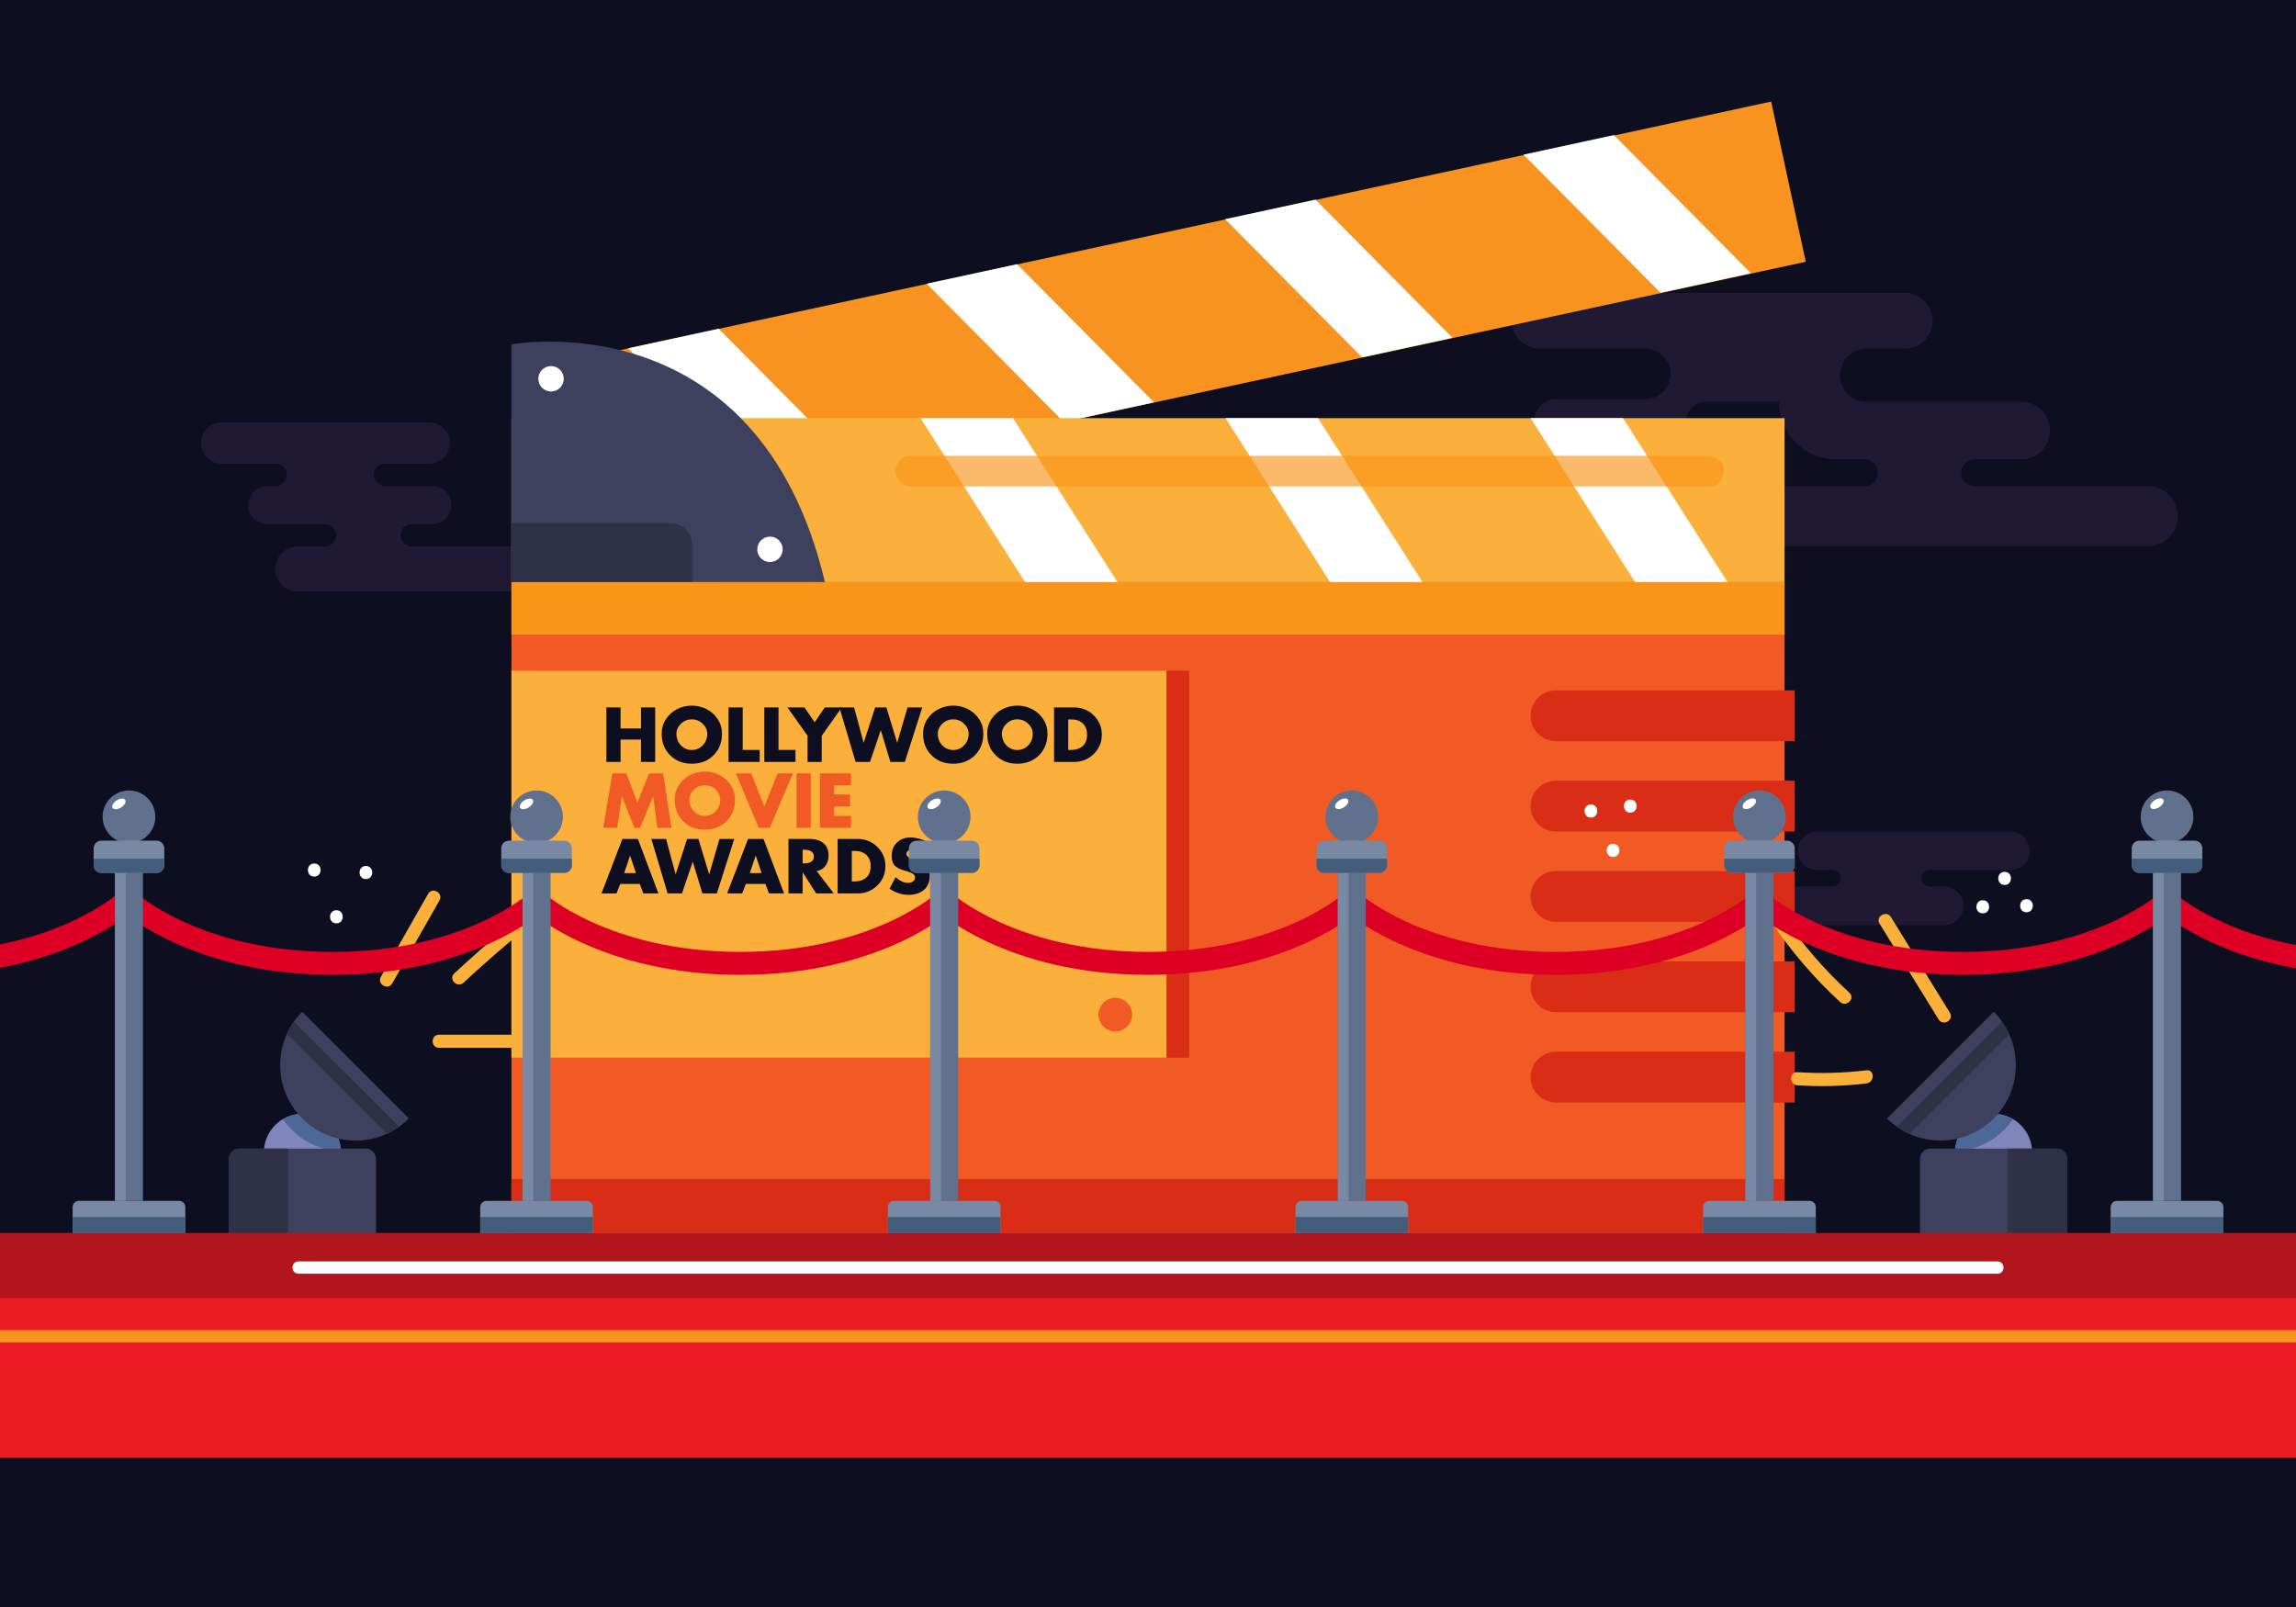 <?xml version="1.0" encoding="utf-8"?>
<!-- Generator: Adobe Illustrator 21.0.0, SVG Export Plug-In . SVG Version: 6.00 Build 0)  -->
<svg version="1.1" xmlns="http://www.w3.org/2000/svg" xmlns:xlink="http://www.w3.org/1999/xlink" x="0px" y="0px"
	 viewBox="0 0 1400 980" enable-background="new 0 0 1400 980" xml:space="preserve">
<g id="Layer_3">
	<rect fill="#0D0E1F" width="1400" height="980"/>
	<path fill="#201933" d="M1195.887,288.247L1195.887,288.247c0-4.513,3.658-8.171,8.171-8.171h28.501
		c9.682,0,17.53-7.849,17.53-17.53v0c0-9.682-7.849-17.53-17.53-17.53h-94.409c-8.946,0-16.199-7.252-16.199-16.199v0
		c0-8.946,7.252-16.199,16.199-16.199h23.265c9.408,0,17.035-7.627,17.035-17.035v0c0-9.408-7.627-17.035-17.035-17.035H938.828
		c-9.408,0-17.035,7.627-17.035,17.035l0,0c0,9.408,7.627,17.035,17.035,17.035h64.384c8.496,0,15.384,6.888,15.384,15.384v0
		c0,8.496-6.888,15.384-15.384,15.384h-54.279c-7.452,0-13.494,6.041-13.494,13.494v0c0,7.452,6.041,13.494,13.494,13.494h37.273
		l0,0c0,9.092,7.37,16.462,16.462,16.462h41.378c4.546,0,8.231-3.685,8.231-8.231v0c0-4.546-3.685-8.231-8.231-8.231h-3.673
		c-7.003,0-12.679-5.677-12.679-12.679v0c0-7.003,5.677-12.679,12.679-12.679h44.26v0c0,19.364,15.697,35.061,35.061,35.061h17.194
		c4.513,0,8.171,3.658,8.171,8.171l0,0c0,4.513-3.658,8.171-8.171,8.171h-60.622c-10.102,0-18.291,8.189-18.291,18.291l0,0
		c0,10.102,8.189,18.291,18.291,18.291h233.373c10.102,0,18.291-8.189,18.291-18.291l0,0c0-10.102-8.189-18.291-18.291-18.291
		h-105.583C1199.545,296.418,1195.887,292.759,1195.887,288.247z"/>
	<path fill="#201933" d="M167.806,347.007L167.806,347.007c0,7.581,6.146,13.727,13.727,13.727h211.273
		c7.581,0,13.727-6.146,13.727-13.727v0c0-7.581-6.146-13.727-13.727-13.727H251.046c-3.767,0-6.821-3.054-6.821-6.821v0
		c0-3.767,3.054-6.821,6.821-6.821h12.646c6.412,0,11.609-5.198,11.609-11.609l0,0c0-6.412-5.198-11.609-11.609-11.609h-29.023
		c-3.767,0-6.821-3.054-6.821-6.821l0,0c0-3.767,3.054-6.821,6.821-6.821h27.008c6.943,0,12.571-5.628,12.571-12.571v0
		c0-6.943-5.628-12.571-12.571-12.571H135.063c-6.943,0-12.571,5.628-12.571,12.571v0c0,6.943,5.628,12.571,12.571,12.571h33.013
		c3.767,0,6.821,3.054,6.821,6.821l0,0c0,3.767-3.054,6.821-6.821,6.821h-5.082c-6.412,0-11.609,5.198-11.609,11.609l0,0
		c0,6.412,5.198,11.609,11.609,11.609H198.1c3.767,0,6.821,3.054,6.821,6.821v0c0,3.767-3.054,6.821-6.821,6.821h-16.567
		C173.952,333.28,167.806,339.426,167.806,347.007z"/>
	<path fill="#201933" d="M1107.912,530.525h9.45c2.797,0,5.064,2.267,5.064,5.064l0,0c0,2.797-2.267,5.064-5.064,5.064h-67.069
		c-6.475,0-11.724,5.249-11.724,11.724l0,0c0,6.475,5.249,11.724,11.724,11.724h135.196c6.475,0,11.724-5.249,11.724-11.724l0,0
		c0-6.475-5.249-11.724-11.724-11.724h-8.869c-2.797,0-5.064-2.267-5.064-5.064l0,0c0-2.797,2.267-5.064,5.064-5.064h49.341
		c6.432,0,11.646-5.214,11.646-11.646l0,0c0-6.432-5.214-11.646-11.646-11.646h-118.05c-6.432,0-11.646,5.214-11.646,11.646l0,0
		C1096.266,525.311,1101.48,530.525,1107.912,530.525z"/>
</g>
<g id="Layer_2">
	<g>
		
			<rect x="322.782" y="142.544" transform="matrix(0.977 -0.211 0.211 0.977 -24.629 154.744)" fill="#F7931E" width="777.04" height="100"/>
		<g>
			<polygon fill="#FFFFFF" points="1067.607,166.624 1012.482,178.549 928.971,94.301 984.096,82.376 			"/>
			<polygon fill="#FFFFFF" points="885.646,205.986 830.521,217.911 747.01,133.663 802.135,121.738 			"/>
			<polygon fill="#FFFFFF" points="703.674,245.35 648.549,257.275 565.039,173.027 620.164,161.103 			"/>
			<polygon fill="#FFFFFF" points="521.713,284.712 466.588,296.637 383.078,212.389 438.203,200.465 			"/>
		</g>
	</g>
	<path fill="#8086BB" d="M207.901,702.734c0,12.97-10.518,23.487-23.487,23.487c-12.981,0-23.487-10.518-23.487-23.487
		c0-8.604,4.629-16.132,11.537-20.222c3.506-2.074,7.585-3.265,11.95-3.265c12.591,0,22.88,9.922,23.453,22.376
		C207.89,701.989,207.901,702.356,207.901,702.734z"/>
	<path fill="#4D6897" d="M207.867,701.623c-18.95,0.195-30.488-12.248-35.403-19.111c3.506-2.074,7.585-3.265,11.95-3.265
		C197.005,679.247,207.294,689.169,207.867,701.623z"/>
	<path fill="#3E415D" d="M229.257,706.721V752h-89.698v-45.279c0-3.471,2.807-6.279,6.279-6.279h77.141
		C226.45,700.443,229.257,703.25,229.257,706.721z"/>
	<path fill="#2F3146" d="M175.787,700.443V752h-36.228v-45.279c0-3.471,2.807-6.279,6.279-6.279H175.787z"/>
	<path fill="#3E415D" d="M249.365,682.077c-1.89,1.89-3.895,3.575-6.004,5.076c-2.417,1.696-4.961,3.151-7.585,4.331
		c-16.945,7.653-37.568,4.526-51.5-9.406c-13.92-13.92-17.048-34.543-9.406-51.489c1.192-2.624,2.635-5.167,4.342-7.573
		c1.478-2.108,3.174-4.125,5.064-6.015L249.365,682.077z"/>
	<path fill="#2F3146" d="M243.361,687.152c-2.417,1.696-4.961,3.151-7.585,4.331l-60.906-60.895
		c1.192-2.624,2.635-5.167,4.342-7.573L243.361,687.152z"/>
	<path fill="#8086BB" d="M1192.099,702.734c0,12.97,10.518,23.487,23.487,23.487c12.981,0,23.487-10.518,23.487-23.487
		c0-8.604-4.629-16.132-11.537-20.222c-3.506-2.074-7.585-3.265-11.95-3.265c-12.591,0-22.88,9.922-23.453,22.376
		C1192.11,701.989,1192.099,702.356,1192.099,702.734z"/>
	<path fill="#4D6897" d="M1192.133,701.623c18.95,0.195,30.488-12.248,35.403-19.111c-3.506-2.074-7.585-3.265-11.95-3.265
		C1202.995,679.247,1192.706,689.169,1192.133,701.623z"/>
	<path fill="#3E415D" d="M1170.743,706.721V752h89.698v-45.279c0-3.471-2.807-6.279-6.278-6.279h-77.141
		C1173.55,700.443,1170.743,703.25,1170.743,706.721z"/>
	<path fill="#2F3146" d="M1224.213,700.443V752h36.228v-45.279c0-3.471-2.807-6.279-6.278-6.279H1224.213z"/>
	<path fill="#3E415D" d="M1150.635,682.077c1.89,1.89,3.895,3.575,6.004,5.076c2.417,1.696,4.961,3.151,7.585,4.331
		c16.945,7.653,37.568,4.526,51.5-9.406c13.92-13.92,17.048-34.543,9.406-51.489c-1.192-2.624-2.635-5.167-4.342-7.573
		c-1.478-2.108-3.174-4.125-5.064-6.015L1150.635,682.077z"/>
	<path fill="#2F3146" d="M1156.639,687.152c2.417,1.696,4.961,3.151,7.585,4.331l60.906-60.895
		c-1.192-2.624-2.635-5.167-4.342-7.573L1156.639,687.152z"/>
	<rect x="311.853" y="355" fill="#F15A24" width="776.295" height="436.575"/>
	<g>
		<rect x="311.85" y="255" fill="#FBB03B" width="776.297" height="100"/>
		<g>
			<polygon fill="#FFFFFF" points="1053.391,355 997.044,355 933.295,255 989.642,255 			"/>
			<polygon fill="#FFFFFF" points="867.398,355 811.052,355 747.303,255 803.649,255 			"/>
			<polygon fill="#FFFFFF" points="681.396,355 625.05,355 561.301,255 617.647,255 			"/>
			<polygon fill="#FFFFFF" points="495.404,355 439.058,355 375.309,255 431.655,255 			"/>
		</g>
	</g>
	<rect x="325.591" y="409" fill="#DA2D16" width="399.449" height="236"/>
	<path fill="#3E415D" d="M311.85,355V209.991C311.85,209.991,462,182,503,355H311.85z"/>
	<circle fill="#FFFFFF" cx="336" cy="231" r="7.75"/>
	<circle fill="#FFFFFF" cx="469.5" cy="335" r="7.75"/>
	<path fill="#2F3146" d="M408.75,319h-96.897v36H422v-22.75C422,324.932,416.068,319,408.75,319z"/>
	<rect x="311.853" y="355" fill="#F99519" width="776.295" height="32"/>
	<path opacity="0.65" fill="#F99519" d="M1041.972,296.637H555.319c-5.146,0-9.319-4.172-9.319-9.319v0
		c0-5.146,4.172-9.319,9.319-9.319h486.653c5.146,0,9.318,4.172,9.318,9.319v0C1051.29,292.465,1047.118,296.637,1041.972,296.637z"
		/>
	<path fill="#DA2D16" d="M948.795,452h145.545v-31H948.795c-8.56,0-15.5,6.94-15.5,15.5v0C933.295,445.06,940.235,452,948.795,452z"
		/>
	<path fill="#DA2D16" d="M948.795,507.09h145.545v-31H948.795c-8.56,0-15.5,6.94-15.5,15.5v0
		C933.295,500.151,940.235,507.09,948.795,507.09z"/>
	<path fill="#DA2D16" d="M948.795,562.181h145.545v-31H948.795c-8.56,0-15.5,6.94-15.5,15.5v0
		C933.295,555.241,940.235,562.181,948.795,562.181z"/>
	<path fill="#DA2D16" d="M948.795,617.271h145.545v-31H948.795c-8.56,0-15.5,6.94-15.5,15.5l0,0
		C933.295,610.332,940.235,617.271,948.795,617.271z"/>
	<path fill="#DA2D16" d="M948.795,672.362h145.545v-31H948.795c-8.56,0-15.5,6.94-15.5,15.5v0
		C933.295,665.422,940.235,672.362,948.795,672.362z"/>
	<rect x="311.853" y="409" fill="#FBB03B" width="399.449" height="236"/>
	<g>
		<path fill="#0D0E1F" d="M378.386,444.238h12.474v-12.826h8.639v33.234h-8.639v-13.62h-12.474v13.62h-8.639v-33.234h8.639V444.238z
			"/>
		<path fill="#0D0E1F" d="M412.854,432.448c2.792-1.425,5.789-2.138,8.992-2.138c3.203,0,6.2,0.713,8.992,2.138
			c2.792,1.426,5.054,3.46,6.788,6.104c1.733,2.645,2.601,5.598,2.601,8.86c0,5.377-1.727,9.778-5.179,13.201
			c-3.453,3.424-7.853,5.135-13.201,5.135s-9.749-1.711-13.201-5.135c-3.453-3.423-5.179-7.824-5.179-13.201
			c0-3.262,0.866-6.215,2.601-8.86C407.8,435.907,410.062,433.873,412.854,432.448z M428.458,441.329
			c-1.851-1.763-4.055-2.645-6.612-2.645c-2.556,0-4.76,0.882-6.611,2.645c-1.851,1.763-2.777,3.806-2.777,6.127
			c0,2.821,0.911,5.179,2.733,7.074c1.821,1.896,4.04,2.843,6.655,2.843c2.615,0,4.833-0.948,6.656-2.843
			c1.822-1.895,2.733-4.253,2.733-7.074C431.234,445.135,430.309,443.092,428.458,441.329z"/>
		<path fill="#0D0E1F" d="M452.875,431.412v25.917h10.358v7.317h-18.997v-33.234H452.875z"/>
		<path fill="#0D0E1F" d="M474.693,431.412v25.917h10.358v7.317h-18.997v-33.234H474.693z"/>
		<path fill="#0D0E1F" d="M492.413,448.69l-12.253-17.278h10.358l6.215,9.036l6.215-9.036h10.358l-12.253,17.278v15.956h-8.639
			V448.69z"/>
		<path fill="#0D0E1F" d="M520.797,431.412l5.774,21.465h0.088l6.964-21.465h6.876l6.523,21.465h0.088l6.259-21.465h8.992
			l-10.623,33.234h-8.815l-5.818-19.262h-0.088l-6.523,19.262h-8.771l-9.917-33.234H520.797z"/>
		<path fill="#0D0E1F" d="M572.234,432.448c2.792-1.425,5.789-2.138,8.992-2.138c3.203,0,6.2,0.713,8.992,2.138
			c2.792,1.426,5.054,3.46,6.788,6.104c1.733,2.645,2.601,5.598,2.601,8.86c0,5.377-1.727,9.778-5.179,13.201
			c-3.453,3.424-7.853,5.135-13.201,5.135s-9.749-1.711-13.201-5.135c-3.453-3.423-5.179-7.824-5.179-13.201
			c0-3.262,0.866-6.215,2.601-8.86C567.18,435.907,569.442,433.873,572.234,432.448z M587.838,441.329
			c-1.851-1.763-4.055-2.645-6.612-2.645c-2.556,0-4.76,0.882-6.611,2.645c-1.851,1.763-2.777,3.806-2.777,6.127
			c0,2.821,0.911,5.179,2.733,7.074c1.821,1.896,4.04,2.843,6.655,2.843c2.615,0,4.833-0.948,6.656-2.843
			c1.822-1.895,2.733-4.253,2.733-7.074C590.615,445.135,589.689,443.092,587.838,441.329z"/>
		<path fill="#0D0E1F" d="M611.331,432.448c2.792-1.425,5.789-2.138,8.992-2.138c3.203,0,6.2,0.713,8.992,2.138
			c2.792,1.426,5.054,3.46,6.788,6.104c1.733,2.645,2.601,5.598,2.601,8.86c0,5.377-1.727,9.778-5.179,13.201
			c-3.453,3.424-7.853,5.135-13.201,5.135s-9.749-1.711-13.201-5.135c-3.453-3.423-5.179-7.824-5.179-13.201
			c0-3.262,0.866-6.215,2.601-8.86C606.276,435.907,608.539,433.873,611.331,432.448z M626.934,441.329
			c-1.851-1.763-4.055-2.645-6.612-2.645c-2.556,0-4.76,0.882-6.611,2.645c-1.851,1.763-2.777,3.806-2.777,6.127
			c0,2.821,0.911,5.179,2.733,7.074c1.821,1.896,4.04,2.843,6.655,2.843c2.615,0,4.833-0.948,6.656-2.843
			c1.822-1.895,2.733-4.253,2.733-7.074C629.711,445.135,628.785,443.092,626.934,441.329z"/>
		<path fill="#0D0E1F" d="M642.713,464.646v-33.234h12.253c4.643,0,8.617,1.609,11.923,4.826c3.306,3.218,4.958,7.148,4.958,11.791
			c0,4.644-1.653,8.573-4.958,11.791c-3.306,3.218-7.28,4.827-11.923,4.827H642.713z M651.352,438.729v18.6h1.939
			c2.762,0,5.047-0.778,6.854-2.336c1.807-1.557,2.71-3.879,2.71-6.964c0-2.909-0.867-5.186-2.6-6.832
			c-1.734-1.646-4.026-2.468-6.876-2.468H651.352z"/>
	</g>
	<g>
		<path fill="#F15A24" d="M367.764,504.854l5.642-33.234h8.507l6.744,17.763l7.141-17.763h8.595l5.025,33.234h-8.639l-2.424-19.129
			h-0.088l-7.978,19.129h-3.438l-7.625-19.129h-0.088l-2.777,19.129H367.764z"/>
		<path fill="#F15A24" d="M420.788,472.656c2.792-1.425,5.789-2.138,8.992-2.138c3.203,0,6.2,0.713,8.992,2.138
			c2.792,1.426,5.054,3.46,6.788,6.104c1.733,2.645,2.601,5.598,2.601,8.86c0,5.377-1.727,9.778-5.179,13.201
			c-3.453,3.424-7.853,5.135-13.201,5.135s-9.749-1.711-13.201-5.135c-3.453-3.423-5.179-7.824-5.179-13.201
			c0-3.262,0.866-6.215,2.601-8.86C415.733,476.115,417.996,474.081,420.788,472.656z M436.391,481.537
			c-1.851-1.763-4.055-2.645-6.612-2.645c-2.556,0-4.76,0.882-6.611,2.645c-1.851,1.763-2.777,3.806-2.777,6.127
			c0,2.821,0.911,5.179,2.733,7.075c1.821,1.895,4.04,2.843,6.655,2.843c2.615,0,4.833-0.948,6.656-2.843
			c1.822-1.896,2.733-4.254,2.733-7.075C439.168,485.343,438.242,483.3,436.391,481.537z"/>
		<path fill="#F15A24" d="M458.076,471.62l8.022,20.187l8.066-20.187h9.388l-14.193,33.234h-6.7l-13.972-33.234H458.076z"/>
		<path fill="#F15A24" d="M494.351,471.62v33.234h-8.639V471.62H494.351z"/>
		<path fill="#F15A24" d="M518.901,478.937h-10.27v5.553h9.741v7.317h-9.741v5.73h10.27v7.316h-18.909V471.62h18.909V478.937z"/>
	</g>
	<g>
		<path fill="#0D0E1F" d="M390.111,539.066H378.21l-2.292,5.774h-9.168l12.782-33.234h9.433l12.518,33.234h-9.212L390.111,539.066z
			 M387.774,532.455l-3.526-10.578h-0.088l-3.57,10.578H387.774z"/>
		<path fill="#0D0E1F" d="M406.155,511.606l5.774,21.466h0.088l6.964-21.466h6.876l6.523,21.466h0.088l6.259-21.466h8.992
			l-10.623,33.234h-8.815l-5.818-19.262h-0.088l-6.523,19.262h-8.771l-9.917-33.234H406.155z"/>
		<path fill="#0D0E1F" d="M466.717,539.066h-11.901l-2.292,5.774h-9.168l12.782-33.234h9.433l12.518,33.234h-9.212L466.717,539.066z
			 M464.38,532.455l-3.526-10.578h-0.088l-3.57,10.578H464.38z"/>
		<path fill="#0D0E1F" d="M497.967,531.22l10.446,13.62h-10.755l-8.154-12.782h-0.088v12.782h-8.639v-33.234h12.915
			c3.467,0,6.259,0.853,8.375,2.557c2.116,1.705,3.174,4.261,3.174,7.67c0,2.38-0.639,4.437-1.917,6.171
			C502.044,529.737,500.259,530.809,497.967,531.22z M489.416,518.219v8.286h0.837c3.996,0,5.995-1.381,5.995-4.144
			c0-2.762-1.999-4.143-5.995-4.143H489.416z"/>
		<path fill="#0D0E1F" d="M510.749,544.841v-33.234h12.253c4.643,0,8.617,1.609,11.923,4.827c3.306,3.217,4.958,7.147,4.958,11.79
			c0,4.644-1.653,8.573-4.958,11.791s-7.28,4.826-11.923,4.826H510.749z M519.388,518.924v18.601h1.939
			c2.762,0,5.047-0.778,6.854-2.337c1.807-1.557,2.71-3.878,2.71-6.964c0-2.909-0.867-5.186-2.6-6.832
			c-1.734-1.645-4.026-2.468-6.876-2.468H519.388z"/>
		<path fill="#0D0E1F" d="M565.581,513.458l-3.438,6.7c-1.763-1.47-3.674-2.204-5.73-2.204c-0.911,0-1.756,0.25-2.535,0.749
			c-0.779,0.5-1.168,1.176-1.168,2.027c0,0.589,0.243,1.117,0.728,1.587c0.485,0.471,0.94,0.794,1.366,0.97
			c0.426,0.177,1.006,0.382,1.741,0.617l2.204,0.661c2.585,0.765,4.599,1.845,6.039,3.239c1.439,1.396,2.16,3.344,2.16,5.841
			c0,4.026-1.146,7.008-3.438,8.947c-2.468,2.087-5.613,3.13-9.432,3.13c-4.173,0-8.066-1.264-11.681-3.791l3.703-6.964
			c2.615,2.292,5.171,3.438,7.669,3.438c1.116,0,2.093-0.286,2.931-0.859c0.837-0.573,1.256-1.402,1.256-2.49
			c0-1.499-1.396-2.659-4.187-3.482c-0.088-0.028-0.441-0.132-1.058-0.309c-1.587-0.44-2.836-0.852-3.747-1.233
			c-0.911-0.382-1.822-0.918-2.732-1.609c-0.912-0.689-1.558-1.564-1.939-2.622c-0.382-1.058-0.573-2.365-0.573-3.923
			c0-3.35,1.072-6.046,3.218-8.088c2.145-2.042,4.893-3.063,8.242-3.063c1.675,0,3.46,0.25,5.355,0.749
			C562.429,511.974,564.111,512.635,565.581,513.458z"/>
	</g>
	<circle fill="#F15A24" cx="680.08" cy="618.761" r="10.254"/>
	<g>
		<g>
			<path fill="#FBB03B" d="M239.165,599.711c9.601-16.863,19.202-33.726,28.802-50.589c2.551-4.481-4.358-8.516-6.908-4.038
				c-9.601,16.863-19.202,33.726-28.802,50.589C229.706,600.154,236.615,604.189,239.165,599.711L239.165,599.711z"/>
		</g>
	</g>
	<g>
		<g>
			<path fill="#FBB03B" d="M267.667,639c22.222,0,44.444,0,66.667,0c5.148,0,5.156-8,0-8c-22.222,0-44.444,0-66.667,0
				C262.519,631,262.511,639,267.667,639L267.667,639z"/>
		</g>
	</g>
	<g>
		<g>
			<path fill="#FBB03B" d="M282.651,599.281c17.287-16.079,35.288-31.373,54.005-45.763c4.025-3.095,0.045-10.047-4.038-6.908
				c-19.263,14.81-37.832,30.465-55.624,47.014C273.216,597.138,278.883,602.786,282.651,599.281L282.651,599.281z"/>
		</g>
	</g>
	<g>
		<g>
			<path fill="#FBB03B" d="M1188.984,617.654c-11.994-19.465-23.988-38.93-35.982-58.395c-2.696-4.375-9.619-0.362-6.908,4.038
				c11.994,19.465,23.988,38.93,35.982,58.395C1184.772,626.068,1191.695,622.054,1188.984,617.654L1188.984,617.654z"/>
		</g>
	</g>
	<g>
		<g>
			<path fill="#FBB03B" d="M1138.089,652.716c-13.985,1.675-28.024,2.055-42.079,1.137c-5.14-0.336-5.12,7.666,0,8
				c14.055,0.917,28.094,0.538,42.079-1.137C1143.138,660.111,1143.198,652.104,1138.089,652.716L1138.089,652.716z"/>
		</g>
	</g>
	<g>
		<g>
			<path fill="#FBB03B" d="M1127.691,605.416c-15.275-14.057-28.859-29.74-40.502-46.929c-2.871-4.239-9.806-0.24-6.908,4.038
				c12.02,17.745,25.981,34.033,41.753,48.548C1125.817,614.555,1131.489,608.911,1127.691,605.416L1127.691,605.416z"/>
		</g>
	</g>
	<g>
		<g>
			<path fill="#FFFFFF" d="M970.077,498.59c5.148,0,5.156-8,0-8C964.929,490.59,964.921,498.59,970.077,498.59L970.077,498.59z"/>
		</g>
	</g>
	<g>
		<g>
			<path fill="#FFFFFF" d="M983.576,522.589c5.148,0,5.156-8,0-8C978.429,514.589,978.42,522.589,983.576,522.589L983.576,522.589z"
				/>
		</g>
	</g>
	<g>
		<g>
			<path fill="#FFFFFF" d="M994.076,495.59c5.148,0,5.156-8,0-8C988.928,487.59,988.92,495.59,994.076,495.59L994.076,495.59z"/>
		</g>
	</g>
	<g>
		<g>
			<path fill="#FFFFFF" d="M223.114,536.088c5.148,0,5.156-8,0-8C217.967,528.088,217.958,536.088,223.114,536.088L223.114,536.088z
				"/>
		</g>
	</g>
	<g>
		<g>
			<path fill="#FFFFFF" d="M205.115,563.087c5.148,0,5.156-8,0-8C199.968,555.087,199.959,563.087,205.115,563.087L205.115,563.087z
				"/>
		</g>
	</g>
	<g>
		<g>
			<path fill="#FFFFFF" d="M191.616,534.588c5.148,0,5.156-8,0-8C186.468,526.588,186.46,534.588,191.616,534.588L191.616,534.588z"
				/>
		</g>
	</g>
	<g>
		<g>
			<path fill="#FFFFFF" d="M1209,557c5.148,0,5.156-8,0-8C1203.852,549,1203.844,557,1209,557L1209,557z"/>
		</g>
	</g>
	<g>
		<g>
			<path fill="#FFFFFF" d="M1235.667,556.333c5.148,0,5.156-8,0-8C1230.519,548.333,1230.51,556.333,1235.667,556.333
				L1235.667,556.333z"/>
		</g>
	</g>
	<g>
		<g>
			<path fill="#FFFFFF" d="M1222.333,539.667c5.148,0,5.156-8,0-8C1217.186,531.667,1217.177,539.667,1222.333,539.667
				L1222.333,539.667z"/>
		</g>
	</g>
	<rect x="311.853" y="719" fill="#DA2D16" width="776.295" height="32.999"/>
</g>
<g id="Layer_1">
	<path fill="none" stroke="#DD0024" stroke-width="14" stroke-miterlimit="10" d="M327.183,550c0,0-41.233,37.5-124.272,37.5
		S78.638,550,78.638,550"/>
	<path fill="none" stroke="#DD0024" stroke-width="14" stroke-miterlimit="10" d="M76.66,550c0,0-41.233,37.5-124.272,37.5
		S-171.885,550-171.885,550"/>
	<path fill="none" stroke="#DD0024" stroke-width="14" stroke-miterlimit="10" d="M575.728,550c0,0-41.233,37.5-124.272,37.5
		S327.183,550,327.183,550"/>
	<path fill="none" stroke="#DD0024" stroke-width="14" stroke-miterlimit="10" d="M824.273,550c0,0-41.233,37.5-124.273,37.5
		S575.728,550,575.728,550"/>
	<path fill="none" stroke="#DD0024" stroke-width="14" stroke-miterlimit="10" d="M1072.818,550c0,0-41.233,37.5-124.272,37.5
		S824.273,550,824.273,550"/>
	<path fill="none" stroke="#DD0024" stroke-width="14" stroke-miterlimit="10" d="M1321.363,550c0,0-41.233,37.5-124.272,37.5
		c-83.039,0-124.273-37.5-124.273-37.5"/>
	<path fill="none" stroke="#DD0024" stroke-width="14" stroke-miterlimit="10" d="M1569.908,550c0,0-41.233,37.5-124.273,37.5
		c-83.039,0-124.272-37.5-124.272-37.5"/>
	<rect y="833.999" fill="#0D0E1F" width="1400" height="146.001"/>
	<rect y="751.999" fill="#ED1C24" width="1400" height="137.001"/>
	<rect y="751.999" fill="#B2151B" width="1400" height="39.577"/>
	<rect y="811.124" fill="#F7931E" width="1400" height="7.501"/>
	<g>
		<g>
			<circle fill="#60718D" cx="78.638" cy="498.118" r="16.069"/>
			<path fill="#7989A3" d="M109.221,732.333H48.054c-2.084,0-3.773,1.689-3.773,3.773v15.892h68.712v-15.892
				C112.994,734.023,111.305,732.333,109.221,732.333z"/>
			<rect x="70.115" y="529.337" fill="#60718D" width="17.046" height="202.997"/>
			<rect x="70.115" y="529.337" fill="#7989A3" width="6.546" height="202.997"/>
			<path fill="#7989A3" d="M100.16,517.333v10.34c0,2.57-2.09,4.66-4.67,4.66H61.78c-2.58,0-4.67-2.09-4.67-4.66v-10.34
				c0-2.57,2.09-4.66,4.67-4.66h33.71C98.07,512.673,100.16,514.763,100.16,517.333z"/>
			<path fill="#445D7B" d="M100.16,523.673v4c0,2.57-2.09,4.66-4.67,4.66H61.78c-2.58,0-4.67-2.09-4.67-4.66v-4H100.16z"/>
			<rect x="44.281" y="742.166" fill="#445D7B" width="68.712" height="9.833"/>
			
				<ellipse transform="matrix(0.843 -0.538 0.538 0.843 -252.34 115.934)" fill="#FFFFFF" cx="72.449" cy="490.276" rx="4.564" ry="2.531"/>
		</g>
		<g>
			<circle fill="#60718D" cx="327.183" cy="498.118" r="16.069"/>
			<path fill="#7989A3" d="M357.766,732.333h-61.167c-2.084,0-3.773,1.689-3.773,3.773v15.892h68.712v-15.892
				C361.539,734.023,359.85,732.333,357.766,732.333z"/>
			<rect x="318.66" y="529.337" fill="#60718D" width="17.046" height="202.997"/>
			<rect x="318.66" y="529.337" fill="#7989A3" width="6.546" height="202.997"/>
			<path fill="#7989A3" d="M348.705,517.333v10.34c0,2.57-2.09,4.66-4.67,4.66h-33.71c-2.58,0-4.67-2.09-4.67-4.66v-10.34
				c0-2.57,2.09-4.66,4.67-4.66h33.71C346.615,512.673,348.705,514.763,348.705,517.333z"/>
			<path fill="#445D7B" d="M348.705,523.673v4c0,2.57-2.09,4.66-4.67,4.66h-33.71c-2.58,0-4.67-2.09-4.67-4.66v-4H348.705z"/>
			<rect x="292.826" y="742.166" fill="#445D7B" width="68.712" height="9.833"/>
			
				<ellipse transform="matrix(0.843 -0.538 0.538 0.843 -213.322 249.624)" fill="#FFFFFF" cx="320.994" cy="490.276" rx="4.564" ry="2.531"/>
		</g>
		<g>
			<circle fill="#60718D" cx="575.728" cy="498.118" r="16.069"/>
			<path fill="#7989A3" d="M606.311,732.333h-61.167c-2.084,0-3.773,1.689-3.773,3.773v15.892h68.712v-15.892
				C610.084,734.023,608.395,732.333,606.311,732.333z"/>
			<rect x="567.205" y="529.337" fill="#60718D" width="17.046" height="202.997"/>
			<rect x="567.205" y="529.337" fill="#7989A3" width="6.546" height="202.997"/>
			<path fill="#7989A3" d="M597.25,517.333v10.34c0,2.57-2.09,4.66-4.67,4.66h-33.71c-2.58,0-4.67-2.09-4.67-4.66v-10.34
				c0-2.57,2.09-4.66,4.67-4.66h33.71C595.16,512.673,597.25,514.763,597.25,517.333z"/>
			<path fill="#445D7B" d="M597.25,523.673v4c0,2.57-2.09,4.66-4.67,4.66h-33.71c-2.58,0-4.67-2.09-4.67-4.66v-4H597.25z"/>
			<rect x="541.371" y="742.166" fill="#445D7B" width="68.712" height="9.833"/>
			
				<ellipse transform="matrix(0.843 -0.538 0.538 0.843 -174.305 383.313)" fill="#FFFFFF" cx="569.539" cy="490.276" rx="4.564" ry="2.531"/>
		</g>
		<g>
			<circle fill="#60718D" cx="824.272" cy="498.118" r="16.069"/>
			<path fill="#7989A3" d="M854.856,732.333h-61.167c-2.084,0-3.773,1.689-3.773,3.773v15.892h68.712v-15.892
				C858.629,734.023,856.94,732.333,854.856,732.333z"/>
			<rect x="815.75" y="529.337" fill="#60718D" width="17.046" height="202.997"/>
			<rect x="815.75" y="529.337" fill="#7989A3" width="6.546" height="202.997"/>
			<path fill="#7989A3" d="M845.795,517.333v10.34c0,2.57-2.09,4.66-4.67,4.66h-33.71c-2.58,0-4.67-2.09-4.67-4.66v-10.34
				c0-2.57,2.09-4.66,4.67-4.66h33.71C843.705,512.673,845.795,514.763,845.795,517.333z"/>
			<path fill="#445D7B" d="M845.795,523.673v4c0,2.57-2.09,4.66-4.67,4.66h-33.71c-2.58,0-4.67-2.09-4.67-4.66v-4H845.795z"/>
			<rect x="789.916" y="742.166" fill="#445D7B" width="68.712" height="9.833"/>
			
				<ellipse transform="matrix(0.843 -0.538 0.538 0.843 -135.288 517.002)" fill="#FFFFFF" cx="818.084" cy="490.276" rx="4.564" ry="2.531"/>
		</g>
		<g>
			<circle fill="#60718D" cx="1072.818" cy="498.118" r="16.069"/>
			<path fill="#7989A3" d="M1103.401,732.333h-61.167c-2.084,0-3.773,1.689-3.773,3.773v15.892h68.712v-15.892
				C1107.174,734.023,1105.484,732.333,1103.401,732.333z"/>
			<rect x="1064.295" y="529.337" fill="#60718D" width="17.046" height="202.997"/>
			<rect x="1064.295" y="529.337" fill="#7989A3" width="6.546" height="202.997"/>
			<path fill="#7989A3" d="M1094.34,517.333v10.34c0,2.57-2.09,4.66-4.67,4.66h-33.71c-2.58,0-4.67-2.09-4.67-4.66v-10.34
				c0-2.57,2.09-4.66,4.67-4.66h33.71C1092.25,512.673,1094.34,514.763,1094.34,517.333z"/>
			<path fill="#445D7B" d="M1094.34,523.673v4c0,2.57-2.09,4.66-4.67,4.66h-33.71c-2.58,0-4.67-2.09-4.67-4.66v-4H1094.34z"/>
			<rect x="1038.461" y="742.166" fill="#445D7B" width="68.712" height="9.833"/>
			
				<ellipse transform="matrix(0.843 -0.538 0.538 0.843 -96.27 650.691)" fill="#FFFFFF" cx="1066.629" cy="490.276" rx="4.564" ry="2.531"/>
		</g>
		<g>
			<circle fill="#60718D" cx="1321.362" cy="498.118" r="16.069"/>
			<path fill="#7989A3" d="M1351.946,732.333h-61.167c-2.084,0-3.773,1.689-3.773,3.773v15.892h68.712v-15.892
				C1355.719,734.023,1354.029,732.333,1351.946,732.333z"/>
			<rect x="1312.84" y="529.337" fill="#60718D" width="17.046" height="202.997"/>
			<rect x="1312.84" y="529.337" fill="#7989A3" width="6.546" height="202.997"/>
			<path fill="#7989A3" d="M1342.885,517.333v10.34c0,2.57-2.09,4.66-4.67,4.66h-33.71c-2.58,0-4.67-2.09-4.67-4.66v-10.34
				c0-2.57,2.09-4.66,4.67-4.66h33.71C1340.795,512.673,1342.885,514.763,1342.885,517.333z"/>
			<path fill="#445D7B" d="M1342.885,523.673v4c0,2.57-2.09,4.66-4.67,4.66h-33.71c-2.58,0-4.67-2.09-4.67-4.66v-4H1342.885z"/>
			<rect x="1287.006" y="742.166" fill="#445D7B" width="68.712" height="9.833"/>
			
				<ellipse transform="matrix(0.843 -0.538 0.538 0.843 -57.253 784.38)" fill="#FFFFFF" cx="1315.174" cy="490.276" rx="4.564" ry="2.531"/>
		</g>
	</g>
	<g>
		<g>
			<path fill="#FFFFFF" d="M182,776.75c135.1,0,270.201,0,405.301,0c134.411,0,268.822,0,403.234,0c75.822,0,151.643,0,227.465,0
				c4.826,0,4.834-7.5,0-7.5c-135.1,0-270.201,0-405.301,0c-134.411,0-268.822,0-403.234,0c-75.822,0-151.643,0-227.465,0
				C177.174,769.25,177.166,776.75,182,776.75L182,776.75z"/>
		</g>
	</g>
</g>
</svg>
